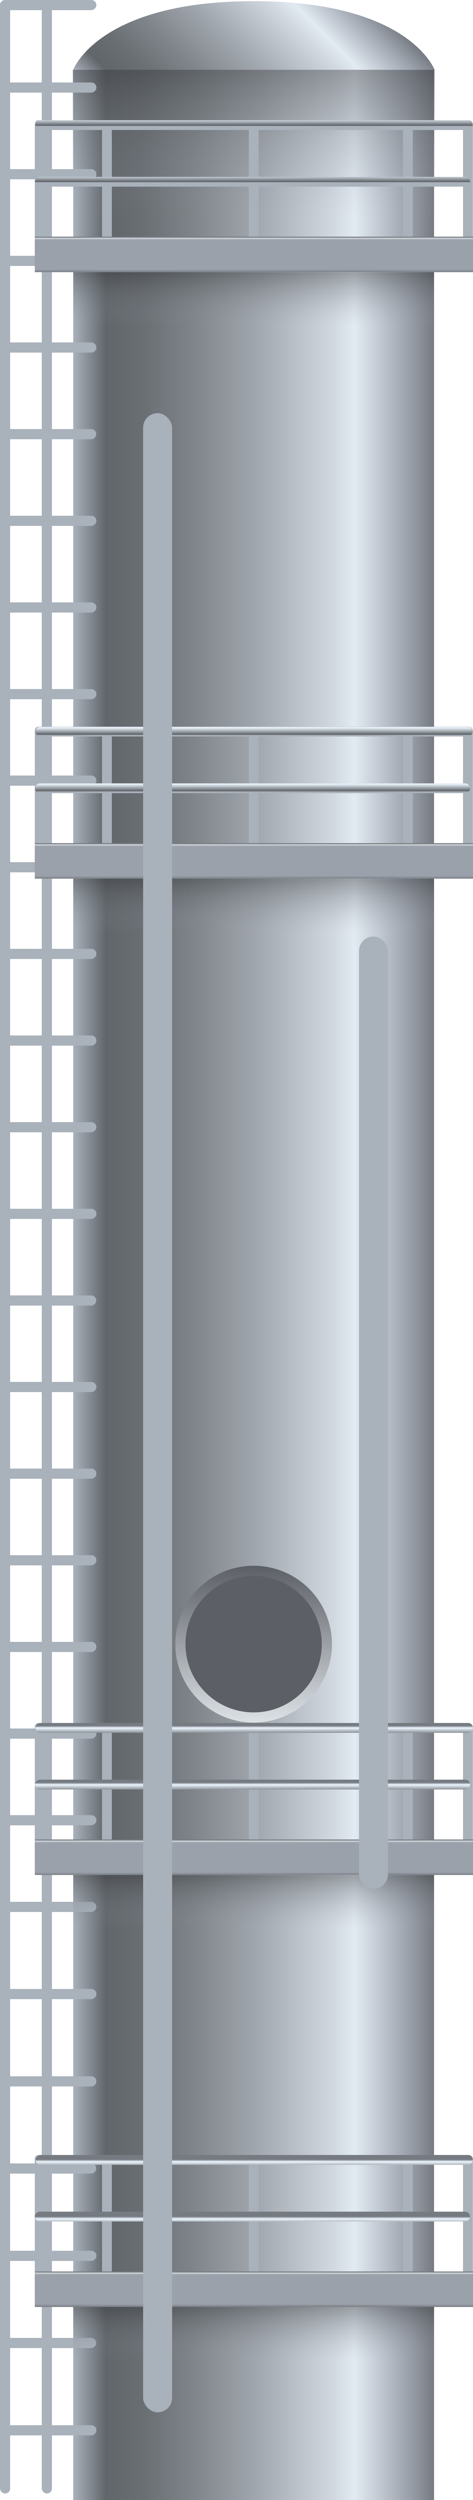 <svg xmlns="http://www.w3.org/2000/svg" xmlns:xlink="http://www.w3.org/1999/xlink" viewBox="0 0 28.42 150"><defs><style>.cls-1{fill:url(#未命名的渐变_397);}.cls-2{fill:url(#未命名的渐变_397-2);}.cls-3,.cls-36,.cls-37,.cls-38,.cls-39{opacity:0.4;}.cls-3{fill:url(#未命名的渐变_376);}.cls-4{fill:#5c6066;stroke-miterlimit:10;stroke-width:0.61px;stroke:url(#未命名的渐变_39);}.cls-5{fill:url(#未命名的渐变_60);}.cls-6{fill:url(#未命名的渐变_60-2);}.cls-7{fill:url(#未命名的渐变_60-3);}.cls-8{fill:url(#未命名的渐变_60-4);}.cls-9{fill:url(#未命名的渐变_60-5);}.cls-10{fill:url(#未命名的渐变_60-6);}.cls-11{fill:url(#未命名的渐变_60-7);}.cls-12{fill:url(#未命名的渐变_60-8);}.cls-13{fill:url(#未命名的渐变_60-9);}.cls-14{fill:url(#未命名的渐变_60-10);}.cls-15{fill:url(#未命名的渐变_60-11);}.cls-16{fill:url(#未命名的渐变_60-12);}.cls-17{fill:url(#未命名的渐变_60-13);}.cls-18{fill:url(#未命名的渐变_60-14);}.cls-19{fill:url(#未命名的渐变_60-15);}.cls-20{fill:url(#未命名的渐变_60-16);}.cls-21{fill:url(#未命名的渐变_60-17);}.cls-22{fill:url(#未命名的渐变_60-18);}.cls-23{fill:url(#未命名的渐变_60-19);}.cls-24{fill:url(#未命名的渐变_60-20);}.cls-25{fill:url(#未命名的渐变_60-21);}.cls-26{fill:url(#未命名的渐变_60-22);}.cls-27{fill:url(#未命名的渐变_60-23);}.cls-28{fill:url(#未命名的渐变_60-24);}.cls-29{fill:url(#未命名的渐变_60-25);}.cls-30{fill:url(#未命名的渐变_60-26);}.cls-31{fill:url(#未命名的渐变_60-27);}.cls-32{fill:url(#未命名的渐变_60-28);}.cls-33{fill:url(#未命名的渐变_60-29);}.cls-34{fill:url(#未命名的渐变_60-30);}.cls-35{fill:url(#未命名的渐变_60-31);}.cls-36{fill:url(#未命名的渐变_376-2);}.cls-37{fill:url(#未命名的渐变_376-3);}.cls-38{fill:url(#未命名的渐变_376-4);}.cls-39{fill:url(#未命名的渐变_376-5);}.cls-40{fill:url(#未命名的渐变_60-32);}.cls-41{fill:url(#未命名的渐变_60-33);}.cls-42{fill:url(#未命名的渐变_60-34);}.cls-43{fill:url(#未命名的渐变_60-35);}.cls-44{fill:url(#未命名的渐变_60-36);}.cls-45{fill:url(#未命名的渐变_60-37);}.cls-46{fill:url(#未命名的渐变_60-38);}.cls-47{fill:url(#未命名的渐变_306);}.cls-48{fill:url(#未命名的渐变_60-39);}.cls-49{fill:url(#未命名的渐变_60-40);}.cls-50{fill:url(#未命名的渐变_60-41);}.cls-51{fill:url(#未命名的渐变_60-42);}.cls-52{fill:url(#未命名的渐变_60-43);}.cls-53{fill:url(#未命名的渐变_60-44);}.cls-54{fill:url(#未命名的渐变_60-45);}.cls-55{fill:url(#未命名的渐变_306-2);}.cls-56{fill:url(#未命名的渐变_60-46);}.cls-57{fill:url(#未命名的渐变_60-47);}.cls-58{fill:url(#未命名的渐变_60-48);}.cls-59{fill:url(#未命名的渐变_60-49);}.cls-60{fill:url(#未命名的渐变_60-50);}.cls-61{fill:url(#未命名的渐变_60-51);}.cls-62{fill:url(#未命名的渐变_60-52);}.cls-63{fill:url(#未命名的渐变_306-3);}.cls-64{fill:url(#未命名的渐变_60-53);}.cls-65{fill:url(#未命名的渐变_60-54);}.cls-66{fill:url(#未命名的渐变_60-55);}.cls-67{fill:url(#未命名的渐变_60-56);}.cls-68{fill:url(#未命名的渐变_60-57);}.cls-69{fill:url(#未命名的渐变_60-58);}.cls-70{fill:url(#未命名的渐变_60-59);}.cls-71{fill:url(#未命名的渐变_306-4);}.cls-72{fill:url(#未命名的渐变_60-60);}.cls-73{fill:url(#未命名的渐变_60-61);}</style><linearGradient id="未命名的渐变_397" x1="100.08" y1="153.07" x2="78.4" y2="153.07" gradientTransform="translate(-74 -76)" gradientUnits="userSpaceOnUse"><stop offset="0" stop-color="#767b82"/><stop offset="0.07" stop-color="#9ba1ab"/><stop offset="0.22" stop-color="#e2eaf2"/><stop offset="0.28" stop-color="#d1d8e0"/><stop offset="0.49" stop-color="#a1a7ae"/><stop offset="0.67" stop-color="#7e8489"/><stop offset="0.81" stop-color="#696e73"/><stop offset="0.91" stop-color="#61666b"/><stop offset="1" stop-color="#a9b1bb"/></linearGradient><linearGradient id="未命名的渐变_397-2" x1="20.77" y1="-1.49" x2="9.74" y2="9.53" gradientTransform="matrix(1, 0, 0, 1, 0, 0)" xlink:href="#未命名的渐变_397"/><linearGradient id="未命名的渐变_376" x1="15.24" y1="4.19" x2="15.24" y2="13.04" gradientUnits="userSpaceOnUse"><stop offset="0" stop-color="#2e3033"/><stop offset="1" stop-color="#9ba1ab" stop-opacity="0"/></linearGradient><linearGradient id="未命名的渐变_39" x1="15.24" y1="103.35" x2="15.24" y2="93.94" gradientUnits="userSpaceOnUse"><stop offset="0" stop-color="#dce1e6"/><stop offset="1" stop-color="#5c6066"/></linearGradient><linearGradient id="未命名的渐变_60" x1="2062.66" y1="-279.03" x2="2063.63" y2="-279.03" gradientTransform="matrix(0.63, 0, 0, 0.93, -1293.68, 335.21)" gradientUnits="userSpaceOnUse"><stop offset="0" stop-color="#a9b1bb"/><stop offset="0.06" stop-color="#5d6166"/><stop offset="0.78" stop-color="#eef7ff"/><stop offset="0.93" stop-color="#9ba1ab"/><stop offset="1" stop-color="#767b82"/></linearGradient><linearGradient id="未命名的渐变_60-2" x1="2066.66" y1="-279.03" x2="2067.62" y2="-279.03" xlink:href="#未命名的渐变_60"/><linearGradient id="未命名的渐变_60-3" x1="1828.71" y1="-43713.4" x2="1829.68" y2="-43713.4" gradientTransform="translate(-1144.19 706.97) scale(0.63 0.02)" xlink:href="#未命名的渐变_60"/><linearGradient id="未命名的渐变_60-4" x1="1836.61" y1="-43713.43" x2="1837.58" y2="-43713.43" gradientTransform="translate(-1149.15 711.93) scale(0.63 0.02)" xlink:href="#未命名的渐变_60"/><linearGradient id="未命名的渐变_60-5" x1="1844.9" y1="-43713.47" x2="1845.87" y2="-43713.47" gradientTransform="translate(-1154.34 717.13) scale(0.63 0.02)" xlink:href="#未命名的渐变_60"/><linearGradient id="未命名的渐变_60-6" x1="1853.19" y1="-43713.51" x2="1854.15" y2="-43713.51" gradientTransform="translate(-1159.54 722.33) scale(0.63 0.02)" xlink:href="#未命名的渐变_60"/><linearGradient id="未命名的渐变_60-7" x1="1861.47" y1="-43713.54" x2="1862.44" y2="-43713.54" gradientTransform="translate(-1164.74 727.53) scale(0.63 0.02)" xlink:href="#未命名的渐变_60"/><linearGradient id="未命名的渐变_60-8" x1="1869.76" y1="-43713.58" x2="1870.73" y2="-43713.58" gradientTransform="translate(-1169.94 732.73) scale(0.63 0.02)" xlink:href="#未命名的渐变_60"/><linearGradient id="未命名的渐变_60-9" x1="1878.05" y1="-43713.62" x2="1879.02" y2="-43713.62" gradientTransform="translate(-1175.14 737.92) scale(0.63 0.02)" xlink:href="#未命名的渐变_60"/><linearGradient id="未命名的渐变_60-10" x1="1886.34" y1="-43713.66" x2="1887.31" y2="-43713.66" gradientTransform="translate(-1180.34 743.12) scale(0.63 0.02)" xlink:href="#未命名的渐变_60"/><linearGradient id="未命名的渐变_60-11" x1="1894.63" y1="-43713.69" x2="1895.59" y2="-43713.69" gradientTransform="translate(-1185.53 748.32) scale(0.63 0.02)" xlink:href="#未命名的渐变_60"/><linearGradient id="未命名的渐变_60-12" x1="1902.91" y1="-43713.73" x2="1903.88" y2="-43713.73" gradientTransform="translate(-1190.73 753.52) scale(0.63 0.02)" xlink:href="#未命名的渐变_60"/><linearGradient id="未命名的渐变_60-13" x1="1911.2" y1="-43713.77" x2="1912.17" y2="-43713.77" gradientTransform="translate(-1195.93 758.72) scale(0.63 0.02)" xlink:href="#未命名的渐变_60"/><linearGradient id="未命名的渐变_60-14" x1="1919.49" y1="-43713.81" x2="1920.46" y2="-43713.81" gradientTransform="translate(-1201.13 763.92) scale(0.63 0.02)" xlink:href="#未命名的渐变_60"/><linearGradient id="未命名的渐变_60-15" x1="1927.78" y1="-43713.85" x2="1928.75" y2="-43713.85" gradientTransform="translate(-1206.32 769.12) scale(0.63 0.02)" xlink:href="#未命名的渐变_60"/><linearGradient id="未命名的渐变_60-16" x1="1936.06" y1="-43713.88" x2="1937.03" y2="-43713.88" gradientTransform="translate(-1211.52 774.31) scale(0.63 0.02)" xlink:href="#未命名的渐变_60"/><linearGradient id="未命名的渐变_60-17" x1="1944.35" y1="-43713.92" x2="1945.32" y2="-43713.92" gradientTransform="translate(-1216.72 779.52) scale(0.63 0.02)" xlink:href="#未命名的渐变_60"/><linearGradient id="未命名的渐变_60-18" x1="1952.64" y1="-43713.96" x2="1953.61" y2="-43713.96" gradientTransform="translate(-1221.92 784.71) scale(0.63 0.02)" xlink:href="#未命名的渐变_60"/><linearGradient id="未命名的渐变_60-19" x1="1960.93" y1="-43714" x2="1961.9" y2="-43714" gradientTransform="translate(-1227.12 789.91) scale(0.63 0.02)" xlink:href="#未命名的渐变_60"/><linearGradient id="未命名的渐变_60-20" x1="1969.22" y1="-43714.03" x2="1970.18" y2="-43714.03" gradientTransform="translate(-1232.32 795.11) scale(0.63 0.02)" xlink:href="#未命名的渐变_60"/><linearGradient id="未命名的渐变_60-21" x1="1977.5" y1="-43714.07" x2="1978.47" y2="-43714.07" gradientTransform="translate(-1237.51 800.31) scale(0.63 0.02)" xlink:href="#未命名的渐变_60"/><linearGradient id="未命名的渐变_60-22" x1="1985.79" y1="-43714.11" x2="1986.76" y2="-43714.11" gradientTransform="translate(-1242.71 805.51) scale(0.63 0.02)" xlink:href="#未命名的渐变_60"/><linearGradient id="未命名的渐变_60-23" x1="1994.08" y1="-43714.15" x2="1995.05" y2="-43714.15" gradientTransform="translate(-1247.91 810.7) scale(0.63 0.02)" xlink:href="#未命名的渐变_60"/><linearGradient id="未命名的渐变_60-24" x1="2002.37" y1="-43714.18" x2="2003.34" y2="-43714.18" gradientTransform="translate(-1253.11 815.9) scale(0.63 0.02)" xlink:href="#未命名的渐变_60"/><linearGradient id="未命名的渐变_60-25" x1="2010.66" y1="-43714.22" x2="2011.62" y2="-43714.22" gradientTransform="translate(-1258.31 821.1) scale(0.63 0.02)" xlink:href="#未命名的渐变_60"/><linearGradient id="未命名的渐变_60-26" x1="2019" y1="-43714.26" x2="2019.97" y2="-43714.26" gradientTransform="translate(-1263.54 826.34) scale(0.63 0.02)" xlink:href="#未命名的渐变_60"/><linearGradient id="未命名的渐变_60-27" x1="2027.35" y1="-43714.3" x2="2028.32" y2="-43714.3" gradientTransform="translate(-1268.78 831.57) scale(0.63 0.02)" xlink:href="#未命名的渐变_60"/><linearGradient id="未命名的渐变_60-28" x1="2035.69" y1="-43714.34" x2="2036.66" y2="-43714.34" gradientTransform="translate(-1274.01 836.81) scale(0.63 0.02)" xlink:href="#未命名的渐变_60"/><linearGradient id="未命名的渐变_60-29" x1="2044.04" y1="-43714.37" x2="2045.01" y2="-43714.37" gradientTransform="translate(-1279.24 842.04) scale(0.63 0.02)" xlink:href="#未命名的渐变_60"/><linearGradient id="未命名的渐变_60-30" x1="2052.39" y1="-43714.41" x2="2053.35" y2="-43714.41" gradientTransform="translate(-1284.48 847.28) scale(0.63 0.02)" xlink:href="#未命名的渐变_60"/><linearGradient id="未命名的渐变_60-31" x1="2060.73" y1="-43714.45" x2="2061.7" y2="-43714.45" gradientTransform="translate(-1289.71 852.51) scale(0.63 0.02)" xlink:href="#未命名的渐变_60"/><linearGradient id="未命名的渐变_376-2" x1="15.24" y1="52.73" x2="15.24" y2="55.95" xlink:href="#未命名的渐变_376"/><linearGradient id="未命名的渐变_376-3" x1="15.24" y1="112.51" x2="15.24" y2="115.73" xlink:href="#未命名的渐变_376"/><linearGradient id="未命名的渐变_376-4" x1="15.24" y1="138.42" x2="15.24" y2="141.64" xlink:href="#未命名的渐变_376"/><linearGradient id="未命名的渐变_376-5" x1="15.24" y1="16.34" x2="15.24" y2="19.56" xlink:href="#未命名的渐变_376"/><linearGradient id="未命名的渐变_60-32" x1="678.94" y1="162.55" x2="679.88" y2="162.55" gradientTransform="matrix(0.63, 0, 0, 0.51, -398.14, -70.58)" xlink:href="#未命名的渐变_60"/><linearGradient id="未命名的渐变_60-33" x1="637.92" y1="162.55" x2="638.87" y2="162.55" gradientTransform="matrix(0.63, 0, 0, 0.51, -398.14, -70.58)" xlink:href="#未命名的渐变_60"/><linearGradient id="未命名的渐变_60-34" x1="644.36" y1="162.55" x2="645.31" y2="162.55" gradientTransform="matrix(0.63, 0, 0, 0.51, -398.14, -70.58)" xlink:href="#未命名的渐变_60"/><linearGradient id="未命名的渐变_60-35" x1="673.18" y1="162.55" x2="674.13" y2="162.55" gradientTransform="matrix(0.63, 0, 0, 0.51, -398.14, -70.58)" xlink:href="#未命名的渐变_60"/><linearGradient id="未命名的渐变_60-36" x1="658.41" y1="162.55" x2="659.35" y2="162.55" gradientTransform="matrix(0.63, 0, 0, 0.51, -398.14, -70.58)" xlink:href="#未命名的渐变_60"/><linearGradient id="未命名的渐变_60-37" x1="89.68" y1="-1155.55" x2="90.63" y2="-1155.55" gradientTransform="matrix(0.63, 0, 0, 0.93, -41.38, 1089.25)" xlink:href="#未命名的渐变_60"/><linearGradient id="未命名的渐变_60-38" x1="91.91" y1="-1155.44" x2="92.86" y2="-1155.44" gradientTransform="matrix(0.63, 0, 0, 0.93, -42.7, 1085.75)" xlink:href="#未命名的渐变_60"/><linearGradient id="未命名的渐变_306" x1="15.26" y1="14.2" x2="15.26" y2="16.34" gradientUnits="userSpaceOnUse"><stop offset="0.02" stop-color="#767b82"/><stop offset="0.04" stop-color="#d7dce0"/><stop offset="0.09" stop-color="#9ba1ab"/><stop offset="0.92" stop-color="#9ba1ab"/><stop offset="1" stop-color="#767b82"/></linearGradient><linearGradient id="未命名的渐变_60-39" x1="678.94" y1="234.54" x2="679.88" y2="234.54" gradientTransform="matrix(0.63, 0, 0, 0.51, -398.14, -70.58)" xlink:href="#未命名的渐变_60"/><linearGradient id="未命名的渐变_60-40" x1="637.92" y1="234.54" x2="638.87" y2="234.54" gradientTransform="matrix(0.63, 0, 0, 0.51, -398.14, -70.58)" xlink:href="#未命名的渐变_60"/><linearGradient id="未命名的渐变_60-41" x1="644.36" y1="234.54" x2="645.31" y2="234.54" gradientTransform="matrix(0.63, 0, 0, 0.51, -398.14, -70.58)" xlink:href="#未命名的渐变_60"/><linearGradient id="未命名的渐变_60-42" x1="673.18" y1="234.54" x2="674.13" y2="234.54" gradientTransform="matrix(0.63, 0, 0, 0.51, -398.14, -70.58)" xlink:href="#未命名的渐变_60"/><linearGradient id="未命名的渐变_60-43" x1="658.41" y1="234.54" x2="659.35" y2="234.54" gradientTransform="matrix(0.63, 0, 0, 0.51, -398.14, -70.58)" xlink:href="#未命名的渐变_60"/><linearGradient id="未命名的渐变_60-44" x1="31.66" y1="-1155.55" x2="32.61" y2="-1155.55" gradientTransform="matrix(0.63, 0, 0, 0.93, -4.99, 1125.64)" xlink:href="#未命名的渐变_60"/><linearGradient id="未命名的渐变_60-45" x1="33.91" y1="-1155.44" x2="34.85" y2="-1155.44" gradientTransform="matrix(0.63, 0, 0, 0.93, -6.31, 1122.14)" xlink:href="#未命名的渐变_60"/><linearGradient id="未命名的渐变_306-2" x1="15.26" y1="50.59" x2="15.26" y2="52.73" xlink:href="#未命名的渐变_306"/><linearGradient id="未命名的渐变_60-46" x1="678.94" y1="352.79" x2="679.88" y2="352.79" gradientTransform="matrix(0.63, 0, 0, 0.51, -398.14, -70.58)" xlink:href="#未命名的渐变_60"/><linearGradient id="未命名的渐变_60-47" x1="637.92" y1="352.79" x2="638.87" y2="352.79" gradientTransform="matrix(0.63, 0, 0, 0.51, -398.14, -70.58)" xlink:href="#未命名的渐变_60"/><linearGradient id="未命名的渐变_60-48" x1="644.36" y1="352.79" x2="645.31" y2="352.79" gradientTransform="matrix(0.63, 0, 0, 0.51, -398.14, -70.58)" xlink:href="#未命名的渐变_60"/><linearGradient id="未命名的渐变_60-49" x1="673.18" y1="352.79" x2="674.13" y2="352.79" gradientTransform="matrix(0.63, 0, 0, 0.51, -398.14, -70.58)" xlink:href="#未命名的渐变_60"/><linearGradient id="未命名的渐变_60-50" x1="658.41" y1="352.79" x2="659.35" y2="352.79" gradientTransform="matrix(0.63, 0, 0, 0.51, -398.14, -70.58)" xlink:href="#未命名的渐变_60"/><linearGradient id="未命名的渐变_60-51" x1="-63.65" y1="-1155.56" x2="-62.71" y2="-1155.56" gradientTransform="matrix(0.63, 0, 0, 0.93, 54.79, 1185.42)" xlink:href="#未命名的渐变_60"/><linearGradient id="未命名的渐变_60-52" x1="-61.37" y1="-1155.44" x2="-60.43" y2="-1155.44" gradientTransform="matrix(0.63, 0, 0, 0.93, 53.47, 1181.92)" xlink:href="#未命名的渐变_60"/><linearGradient id="未命名的渐变_306-3" x1="15.26" y1="110.37" x2="15.26" y2="112.51" xlink:href="#未命名的渐变_306"/><linearGradient id="未命名的渐变_60-53" x1="678.94" y1="404.06" x2="679.88" y2="404.06" gradientTransform="matrix(0.63, 0, 0, 0.51, -398.14, -70.58)" xlink:href="#未命名的渐变_60"/><linearGradient id="未命名的渐变_60-54" x1="637.92" y1="404.05" x2="638.87" y2="404.05" gradientTransform="matrix(0.63, 0, 0, 0.51, -398.14, -70.58)" xlink:href="#未命名的渐变_60"/><linearGradient id="未命名的渐变_60-55" x1="644.36" y1="404.05" x2="645.31" y2="404.05" gradientTransform="matrix(0.63, 0, 0, 0.51, -398.14, -70.58)" xlink:href="#未命名的渐变_60"/><linearGradient id="未命名的渐变_60-56" x1="673.18" y1="404.06" x2="674.13" y2="404.06" gradientTransform="matrix(0.63, 0, 0, 0.51, -398.14, -70.58)" xlink:href="#未命名的渐变_60"/><linearGradient id="未命名的渐变_60-57" x1="658.41" y1="404.05" x2="659.35" y2="404.05" gradientTransform="matrix(0.63, 0, 0, 0.51, -398.14, -70.58)" xlink:href="#未命名的渐变_60"/><linearGradient id="未命名的渐变_60-58" x1="-104.98" y1="-1155.56" x2="-104.03" y2="-1155.56" gradientTransform="matrix(0.63, 0, 0, 0.93, 80.7, 1211.34)" xlink:href="#未命名的渐变_60"/><linearGradient id="未命名的渐变_60-59" x1="-102.68" y1="-1155.44" x2="-101.74" y2="-1155.44" gradientTransform="matrix(0.63, 0, 0, 0.93, 79.39, 1207.84)" xlink:href="#未命名的渐变_60"/><linearGradient id="未命名的渐变_306-4" x1="15.26" y1="136.29" x2="15.26" y2="138.42" xlink:href="#未命名的渐变_306"/><linearGradient id="未命名的渐变_60-60" x1="953.26" y1="-268.37" x2="953.97" y2="-268.37" gradientTransform="matrix(2.46, 0, 0, 0.93, -2332.13, 335.22)" xlink:href="#未命名的渐变_60"/><linearGradient id="未命名的渐变_60-61" x1="958.54" y1="-268.37" x2="959.25" y2="-268.37" gradientTransform="matrix(2.46, 0, 0, 0.93, -2332.13, 335.22)" xlink:href="#未命名的渐变_60"/></defs><title>Refinery tower(炼油塔)</title><g id="图层_2" data-name="图层 2"><g id="图层_16" data-name="图层 16"><g id="Refinery_tower_炼油塔_" data-name="Refinery tower(炼油塔)"><polyline class="cls-1" points="26.08 4.14 26.08 150 4.4 150 4.4 4.14"/><path class="cls-2" d="M26.11,4.19S24.6.07,15.25.07,4.4,4.19,4.4,4.19Z"/><rect class="cls-3" x="4.37" y="4.19" width="21.75" height="8.85"/><circle class="cls-4" cx="15.24" cy="98.65" r="4.4"/><rect class="cls-5" width="0.61" height="149.61" rx="0.3"/><rect class="cls-6" x="2.51" width="0.61" height="149.61" rx="0.3"/><rect class="cls-7" x="2.59" y="-2.59" width="0.61" height="5.79" rx="0.3" transform="translate(3.2 -2.59) rotate(90.01)"/><rect class="cls-8" x="2.59" y="2.36" width="0.61" height="5.79" rx="0.3" transform="translate(8.15 2.36) rotate(90.01)"/><rect class="cls-9" x="2.59" y="7.56" width="0.61" height="5.79" rx="0.3" transform="translate(13.35 7.56) rotate(90.01)"/><rect class="cls-10" x="2.59" y="12.76" width="0.61" height="5.79" rx="0.3" transform="translate(18.55 12.76) rotate(90.01)"/><rect class="cls-11" x="2.59" y="17.96" width="0.61" height="5.79" rx="0.3" transform="translate(23.75 17.96) rotate(90.01)"/><rect class="cls-12" x="2.59" y="23.16" width="0.61" height="5.79" rx="0.3" transform="translate(28.94 23.16) rotate(90.01)"/><rect class="cls-13" x="2.59" y="28.35" width="0.61" height="5.79" rx="0.3" transform="translate(34.14 28.36) rotate(90.01)"/><rect class="cls-14" x="2.59" y="33.55" width="0.61" height="5.79" rx="0.3" transform="translate(39.34 33.56) rotate(90.01)"/><rect class="cls-15" x="2.59" y="38.75" width="0.61" height="5.79" rx="0.3" transform="translate(44.54 38.76) rotate(90.01)"/><rect class="cls-16" x="2.59" y="43.95" width="0.61" height="5.79" rx="0.3" transform="translate(49.74 43.95) rotate(90.01)"/><rect class="cls-17" x="2.59" y="49.15" width="0.61" height="5.79" rx="0.3" transform="translate(54.93 49.15) rotate(90.01)"/><rect class="cls-18" x="2.59" y="54.34" width="0.61" height="5.79" rx="0.3" transform="translate(60.13 54.35) rotate(90.01)"/><rect class="cls-19" x="2.59" y="59.54" width="0.61" height="5.79" rx="0.3" transform="translate(65.33 59.55) rotate(90.01)"/><rect class="cls-20" x="2.59" y="64.74" width="0.61" height="5.79" rx="0.3" transform="translate(70.53 64.75) rotate(90.01)"/><rect class="cls-21" x="2.59" y="69.94" width="0.61" height="5.79" rx="0.3" transform="translate(75.73 69.95) rotate(90.01)"/><rect class="cls-22" x="2.59" y="75.14" width="0.61" height="5.79" rx="0.3" transform="translate(80.92 75.15) rotate(90.01)"/><rect class="cls-23" x="2.59" y="80.33" width="0.61" height="5.79" rx="0.3" transform="translate(86.12 80.34) rotate(90.01)"/><rect class="cls-24" x="2.59" y="85.53" width="0.61" height="5.79" rx="0.3" transform="translate(91.32 85.54) rotate(90.01)"/><rect class="cls-25" x="2.59" y="90.73" width="0.61" height="5.79" rx="0.3" transform="translate(96.52 90.74) rotate(90.01)"/><rect class="cls-26" x="2.59" y="95.93" width="0.61" height="5.79" rx="0.3" transform="translate(101.72 95.94) rotate(90.01)"/><rect class="cls-27" x="2.59" y="101.13" width="0.61" height="5.79" rx="0.3" transform="translate(106.92 101.14) rotate(90.01)"/><rect class="cls-28" x="2.59" y="106.32" width="0.61" height="5.79" rx="0.3" transform="translate(112.11 106.34) rotate(90.01)"/><rect class="cls-29" x="2.59" y="111.52" width="0.61" height="5.79" rx="0.3" transform="translate(117.31 111.54) rotate(90.01)"/><rect class="cls-30" x="2.59" y="116.76" width="0.61" height="5.79" rx="0.3" transform="translate(122.55 116.77) rotate(90.01)"/><rect class="cls-31" x="2.59" y="121.99" width="0.61" height="5.79" rx="0.3" transform="translate(127.78 122.01) rotate(90.01)"/><rect class="cls-32" x="2.59" y="127.23" width="0.61" height="5.79" rx="0.3" transform="translate(133.01 127.24) rotate(90.01)"/><rect class="cls-33" x="2.59" y="132.46" width="0.61" height="5.79" rx="0.3" transform="translate(138.25 132.48) rotate(90.01)"/><rect class="cls-34" x="2.59" y="137.7" width="0.61" height="5.79" rx="0.3" transform="translate(143.48 137.71) rotate(90.01)"/><rect class="cls-35" x="2.59" y="142.93" width="0.61" height="5.79" rx="0.3" transform="translate(148.72 142.95) rotate(90.01)"/><rect class="cls-36" x="4.4" y="52.73" width="21.68" height="3.22"/><rect class="cls-37" x="4.4" y="112.51" width="21.68" height="3.22"/><rect class="cls-38" x="4.4" y="138.42" width="21.68" height="3.22"/><rect class="cls-39" x="4.4" y="16.34" width="21.68" height="3.22"/><rect class="cls-40" x="27.82" y="7.21" width="0.59" height="8.75" rx="0.23"/><rect class="cls-41" x="2.09" y="7.21" width="0.59" height="8.75" rx="0.23"/><rect class="cls-42" x="6.13" y="7.21" width="0.59" height="8.75" rx="0.23"/><rect class="cls-43" x="24.21" y="7.21" width="0.59" height="8.75" rx="0.23"/><rect class="cls-44" x="14.95" y="7.21" width="0.59" height="8.75" rx="0.23"/><rect class="cls-45" x="14.87" y="-2.17" width="0.59" height="26.15" rx="0.3" transform="translate(4.27 26.07) rotate(-90)"/><rect class="cls-46" x="14.98" y="-5.63" width="0.59" height="26.27" rx="0.3" transform="translate(7.76 22.78) rotate(-90)"/><rect class="cls-47" x="2.09" y="14.2" width="26.33" height="2.13"/><rect class="cls-48" x="27.82" y="43.6" width="0.59" height="8.75" rx="0.23"/><rect class="cls-49" x="2.09" y="43.6" width="0.59" height="8.75" rx="0.23"/><rect class="cls-50" x="6.13" y="43.6" width="0.59" height="8.75" rx="0.23"/><rect class="cls-51" x="24.21" y="43.6" width="0.59" height="8.75" rx="0.23"/><rect class="cls-52" x="14.95" y="43.6" width="0.59" height="8.75" rx="0.23"/><rect class="cls-53" x="14.87" y="34.22" width="0.59" height="26.15" rx="0.3" transform="translate(-32.12 62.46) rotate(-90)"/><rect class="cls-54" x="14.98" y="30.76" width="0.59" height="26.27" rx="0.3" transform="translate(-28.63 59.17) rotate(-90)"/><rect class="cls-55" x="2.09" y="50.59" width="26.33" height="2.13"/><rect class="cls-56" x="27.82" y="103.38" width="0.59" height="8.75" rx="0.23"/><rect class="cls-57" x="2.09" y="103.38" width="0.59" height="8.75" rx="0.23"/><rect class="cls-58" x="6.13" y="103.38" width="0.59" height="8.75" rx="0.23"/><rect class="cls-59" x="24.21" y="103.38" width="0.59" height="8.75" rx="0.23"/><rect class="cls-60" x="14.95" y="103.38" width="0.59" height="8.75" rx="0.23"/><rect class="cls-61" x="14.87" y="94" width="0.59" height="26.15" rx="0.3" transform="translate(-91.9 122.24) rotate(-90)"/><rect class="cls-62" x="14.98" y="90.54" width="0.59" height="26.27" rx="0.3" transform="translate(-88.41 118.95) rotate(-90)"/><rect class="cls-63" x="2.09" y="110.37" width="26.33" height="2.13"/><rect class="cls-64" x="27.82" y="129.3" width="0.59" height="8.75" rx="0.23"/><rect class="cls-65" x="2.09" y="129.3" width="0.59" height="8.75" rx="0.23"/><rect class="cls-66" x="6.13" y="129.3" width="0.59" height="8.75" rx="0.23"/><rect class="cls-67" x="24.21" y="129.3" width="0.59" height="8.75" rx="0.23"/><rect class="cls-68" x="14.95" y="129.3" width="0.59" height="8.75" rx="0.23"/><rect class="cls-69" x="14.87" y="119.91" width="0.59" height="26.15" rx="0.3" transform="translate(-117.82 148.16) rotate(-90)"/><rect class="cls-70" x="14.98" y="116.46" width="0.59" height="26.27" rx="0.3" transform="translate(-114.32 144.87) rotate(-90)"/><rect class="cls-71" x="2.09" y="136.29" width="26.33" height="2.13"/><rect class="cls-72" x="8.6" y="24.79" width="1.74" height="119.95" rx="0.87"/><rect class="cls-73" x="21.57" y="56.19" width="1.74" height="57.14" rx="0.87"/></g></g></g></svg>
